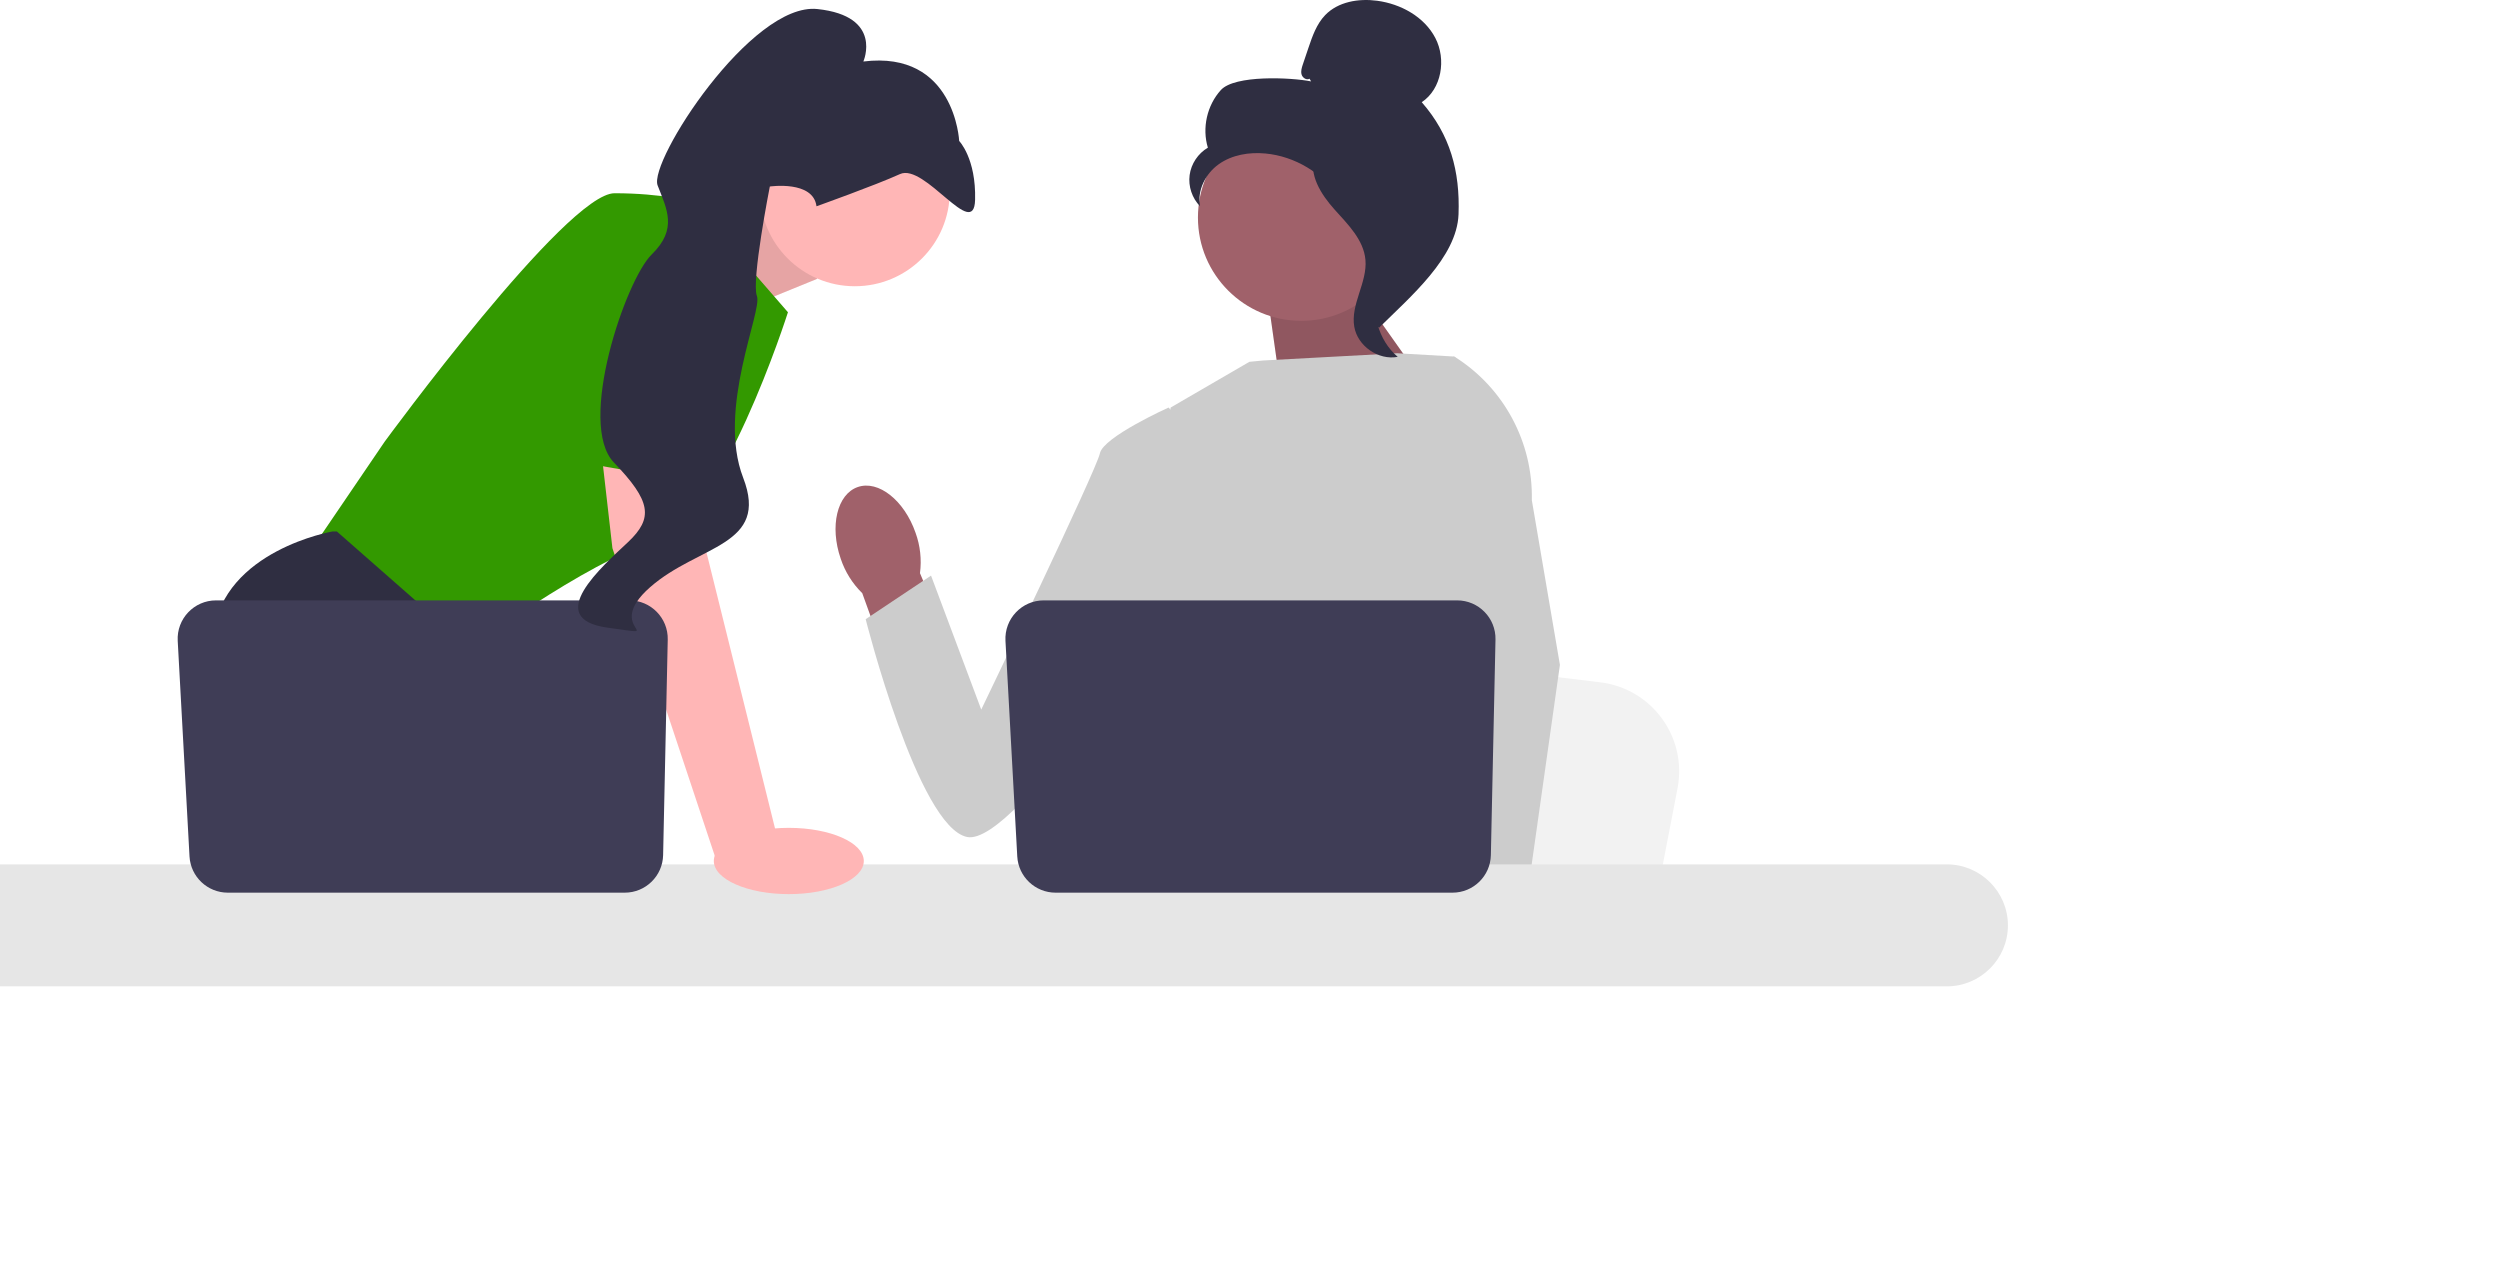 <svg width="280" height="143" viewBox="0 0 280 143" fill="none" xmlns="http://www.w3.org/2000/svg">
<g clip-path="url(#clip0_68_341)">
<path d="M75.933 26.231L86.846 21.643L91.527 31.23L80.059 35.907L75.933 26.231Z" fill="#FFB6B6"/>
<path opacity="0.1" d="M75.933 26.231L86.846 21.643L91.527 31.23L80.059 35.907L75.933 26.231Z" fill="black"/>
<path d="M77.484 22.578L88.25 34.971C88.25 34.971 80.761 58.589 73.272 60.694C65.782 62.798 51.974 73.087 51.974 73.087L34.655 61.863L43.081 49.469C43.081 49.469 63.442 21.643 68.825 21.643C74.208 21.643 77.484 22.578 77.484 22.578Z" fill="#339900"/>
<path d="M62.939 103.37H37.878L36.294 101.253L29.825 92.613L28.336 90.625C28.336 90.625 22.719 80.336 23.89 70.983C25.06 61.629 37.23 59.525 37.23 59.525H37.731L52.63 72.606L51.74 84.779L56.458 92.613L62.939 103.37Z" fill="#2F2E41"/>
<path d="M43.011 103.37H36.294V93.431L43.011 103.37Z" fill="#2F2E41"/>
<path d="M187.885 88.282L187.049 92.613L184.976 103.37H143.319C143.645 100.959 144.089 97.489 144.564 93.743C144.611 93.368 144.66 92.992 144.707 92.613C145.898 83.196 147.202 72.54 147.202 72.54L152.678 73.204L163.304 74.49L167.633 75.014L179.228 76.42C185.008 77.119 188.985 82.567 187.885 88.282Z" fill="#F2F2F2"/>
<path d="M150.999 30.908L160.825 44.792L143.685 45.304L141.846 32.256L150.999 30.908Z" fill="#A0616A"/>
<path opacity="0.1" d="M150.999 30.908L160.825 44.792L143.685 45.304L141.846 32.256L150.999 30.908Z" fill="black"/>
<path d="M102.543 59.675C101.282 56.041 98.383 53.746 96.069 54.548C93.754 55.35 92.901 58.945 94.162 62.58C94.647 64.039 95.473 65.361 96.573 66.436L102.11 81.765L109.254 79.016L103.038 64.195C103.236 62.671 103.067 61.121 102.543 59.675Z" fill="#A0616A"/>
<path d="M169.054 52.601L169.04 66.75L167.722 71.977L165.012 82.726L163.039 92.613L161.57 99.979L161.045 102.61C160.65 102.874 160.257 103.127 159.863 103.37H125.631C123.686 102.203 122.598 101.296 122.598 101.296C122.598 101.296 123.136 100.79 123.751 99.979C124.79 98.609 126.047 96.364 125.277 94.22C125.116 93.771 125.074 93.223 125.123 92.613C125.436 88.586 129.663 81.777 129.663 81.777L128.788 71.67L128.404 67.242L131.11 45.646L139.931 40.523L141.454 40.376L156.486 39.564L162.699 39.922L162.983 39.999L169.054 52.601Z" fill="#CCCCCC"/>
<path d="M169.721 103.37H162.232L161.902 99.979L161.895 99.911L164.015 99.766L169.531 99.39L169.627 101.419L169.702 102.977L169.721 103.37Z" fill="#FFB6B6"/>
<path d="M171.565 56.022L174.711 74.465L172.143 92.613L171.743 95.438L171.036 100.426L170.819 101.96L170.826 102.126L170.88 103.37H161.986L161.658 99.979L161.63 99.675L160.961 92.73L160.949 92.613L159.529 77.886L162.314 67.241L162.52 66.458V66.456L163.731 48.23L162.793 39.947L162.784 39.87C162.802 39.882 162.819 39.894 162.837 39.905C162.887 39.936 162.936 39.966 162.983 39.999C168.45 43.465 171.707 49.544 171.565 56.022Z" fill="#CCCCCC"/>
<path d="M134.296 49.18L130.876 45.646C130.876 45.646 123.555 48.944 123.19 50.773C122.825 52.603 109.899 79.474 109.899 79.474L104.275 64.466L96.955 69.35C96.955 69.35 102.829 92.65 108.322 93.744C113.815 94.837 132.226 66.166 132.226 66.166L134.296 49.18Z" fill="#CCCCCC"/>
<path d="M218.048 96.81H-48.278C-52.048 96.81 -55.113 99.876 -55.113 103.642C-55.113 107.409 -52.048 110.472 -48.278 110.472H218.048C221.818 110.472 224.887 107.409 224.887 103.642C224.887 99.876 221.818 96.81 218.048 96.81Z" fill="#E6E6E6"/>
<path d="M167.495 71.631L166.977 95.773C166.927 98.111 165.016 99.979 162.677 99.979H118.228C115.944 99.979 114.058 98.195 113.933 95.916L112.612 71.774C112.478 69.312 114.439 67.242 116.907 67.242H163.195C165.606 67.242 167.547 69.222 167.495 71.631Z" fill="#3F3D56"/>
<path d="M95.739 32.059C101.613 32.059 106.374 27.302 106.374 21.434C106.374 15.565 101.613 10.808 95.739 10.808C89.866 10.808 85.105 15.565 85.105 21.434C85.105 27.302 89.866 32.059 95.739 32.059Z" fill="#FFB6B6"/>
<path d="M77.952 49.236L79.123 61.863L87.08 93.899L80.205 96.307L68.591 61.395L66.987 47.365L77.952 49.236Z" fill="#FFB6B6"/>
<path d="M74.787 71.631L74.269 95.773C74.219 98.111 72.309 99.979 69.969 99.979H25.52C23.236 99.979 21.35 98.195 21.225 95.916L19.904 71.774C19.77 69.312 21.732 67.242 24.199 67.242H70.487C72.898 67.242 74.839 69.222 74.787 71.631Z" fill="#3F3D56"/>
<path d="M88.347 100.142C92.985 100.142 96.746 98.481 96.746 96.431C96.746 94.381 92.985 92.719 88.347 92.719C83.709 92.719 79.948 94.381 79.948 96.431C79.948 98.481 83.709 100.142 88.347 100.142Z" fill="#FFB6B6"/>
<path d="M61.453 51.166L66.251 25.618C66.251 25.618 79.591 23.747 80.059 28.19C80.527 32.633 79.724 54.346 79.724 54.346L61.453 51.166Z" fill="#339900"/>
<path d="M91.447 23.104C91.447 23.104 98.025 20.758 100.8 19.496C103.575 18.234 109.088 27.038 109.21 22.388C109.333 17.739 107.428 15.789 107.428 15.789C107.428 15.789 106.952 5.617 96.696 6.889C96.696 6.889 98.952 1.8 91.547 1.013C84.142 0.226 72.621 18.093 73.653 20.764C74.685 23.434 75.921 25.641 72.994 28.496C70.067 31.351 64.586 47.464 68.756 51.8C72.927 56.136 73.2 58.017 70.343 60.715C67.486 63.412 60.732 69.277 68.034 70.296C75.337 71.314 67.366 70.553 72.81 65.769C78.254 60.984 86.199 61.179 83.233 53.502C80.266 45.826 85.42 34.825 84.775 33.156C84.13 31.488 86.22 20.89 86.22 20.89C86.22 20.89 91.083 20.176 91.447 23.104Z" fill="#2F2E41"/>
<path d="M145.745 35.934C152.139 35.934 157.322 30.755 157.322 24.367C157.322 17.979 152.139 12.8 145.745 12.8C139.352 12.8 134.169 17.979 134.169 24.367C134.169 30.755 139.352 35.934 145.745 35.934Z" fill="#A0616A"/>
<path d="M146.669 8.817C146.334 9.012 145.885 8.716 145.778 8.344C145.671 7.972 145.796 7.576 145.92 7.209L146.544 5.361C146.987 4.05 147.458 2.693 148.417 1.695C149.865 0.189 152.166 -0.194 154.238 0.084C156.898 0.44 159.523 1.879 160.76 4.26C161.997 6.64 161.471 9.961 159.235 11.446C162.421 15.094 163.532 19.16 163.356 23.998C163.181 28.836 157.904 33.289 154.462 36.698C153.694 36.232 152.995 34.051 153.418 33.258C153.841 32.466 153.235 31.548 153.758 30.818C154.282 30.088 154.72 31.25 154.191 30.524C153.857 30.067 155.16 29.013 154.663 28.739C152.263 27.413 151.464 24.423 149.957 22.134C148.138 19.372 145.026 17.502 141.732 17.192C139.917 17.021 138.001 17.331 136.514 18.383C135.026 19.436 134.063 21.316 134.408 23.105C133.515 22.198 133.071 20.87 133.238 19.61C133.406 18.349 134.182 17.183 135.281 16.541C134.613 14.333 135.186 11.793 136.737 10.085C138.288 8.376 144.58 8.667 146.844 9.117L146.669 8.817Z" fill="#2F2E41"/>
<path d="M147.021 17.259C150.02 17.582 152.186 20.178 154.014 22.576C155.068 23.957 156.172 25.483 156.146 27.22C156.119 28.976 154.944 30.483 154.382 32.147C153.464 34.867 154.359 38.104 156.544 39.968C154.385 40.378 152.05 38.76 151.678 36.596C151.244 34.076 153.155 31.645 152.929 29.098C152.729 26.855 150.96 25.128 149.456 23.451C147.951 21.773 146.539 19.548 147.231 17.404L147.021 17.259Z" fill="#2F2E41"/>
</g>
<defs>
<clipPath id="clip0_68_341">
<rect width="280" height="143" fill="white"/>
</clipPath>
</defs>
</svg>
